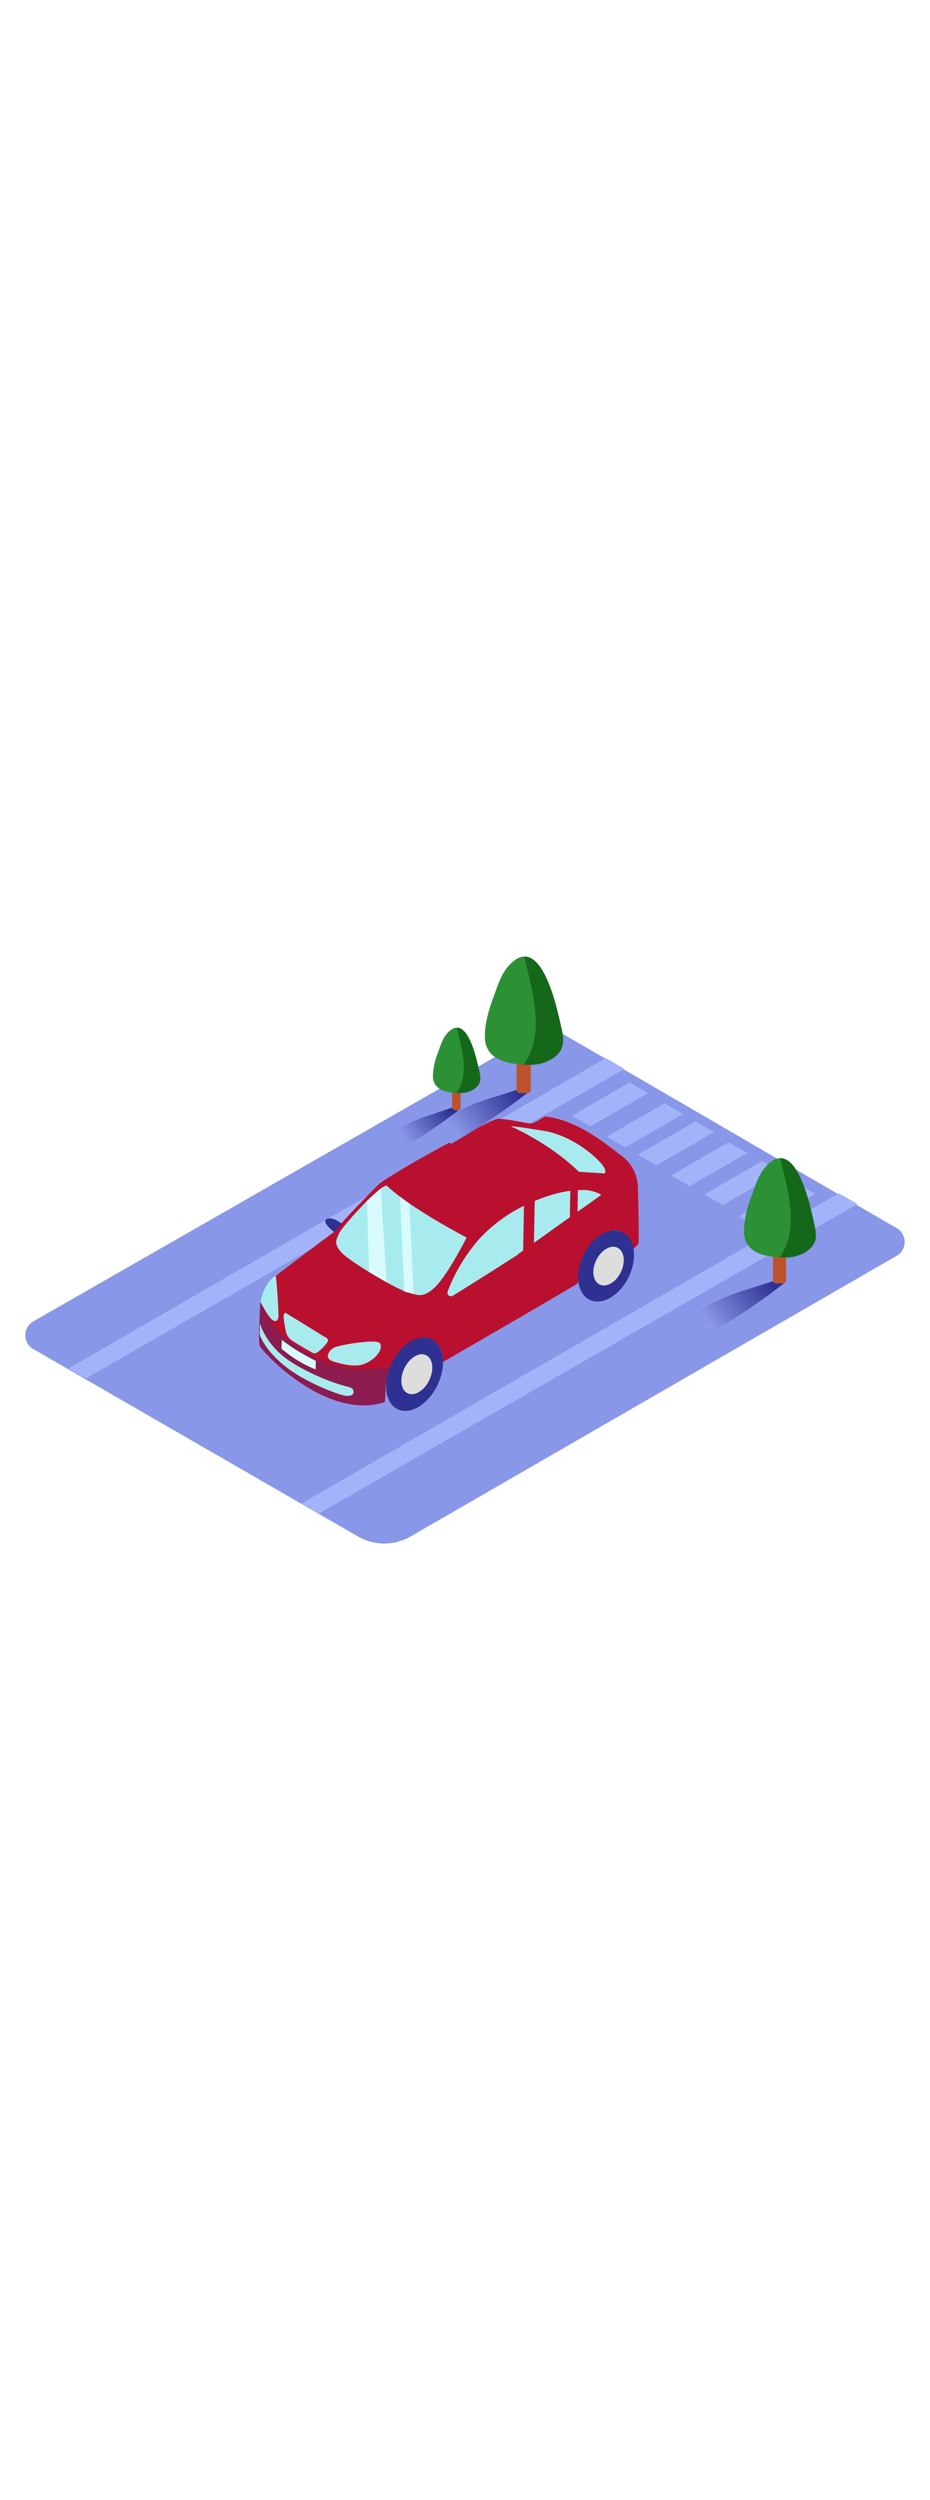 <svg id="_0220_car" data-name="0220_car" xmlns="http://www.w3.org/2000/svg" xmlns:xlink="http://www.w3.org/1999/xlink" viewBox="0 0 500 500" data-imageid="car-79" imageName="Car" class="illustrations_image" style="width: 186px;"><defs><style>.cls-1_car-79{fill:#8997e8;}.cls-2_car-79{fill:#a2b3f9;}.cls-3_car-79{fill:url(#linear-gradient);}.cls-4_car-79{fill:#68e1fd;}.cls-5_car-79,.cls-8_car-79{fill:#2e3192;}.cls-5_car-79{isolation:isolate;opacity:0.33;}.cls-6_car-79{fill:#d7fbff;}.cls-7_car-79{fill:#a8ebef;}.cls-9_car-79{fill:#ddd;}.cls-10_car-79{fill:url(#linear-gradient-2-car-79);}.cls-11_car-79{fill:#bc532a;}.cls-12_car-79{fill:#2c9135;}.cls-13_car-79{fill:#156819;}.cls-14_car-79{fill:url(#linear-gradient-3-car-79);}.cls-15_car-79{fill:url(#linear-gradient-4-car-79);}</style><linearGradient id="linear-gradient-car-79" x1="135.23" y1="1788.35" x2="277.95" y2="1893.62" gradientTransform="matrix(1, 0, 0, -1, 0, 2140.89)" gradientUnits="userSpaceOnUse"><stop offset="0" stop-color="#8997e8"/><stop offset="1" stop-color="#2e3192"/></linearGradient><linearGradient id="linear-gradient-2-car-79" x1="243.93" y1="1955.72" x2="276.01" y2="1979.39" xlink:href="#linear-gradient-car-79"/><linearGradient id="linear-gradient-3-car-79" x1="217.11" y1="1951.38" x2="240.29" y2="1968.48" xlink:href="#linear-gradient-car-79"/><linearGradient id="linear-gradient-4-car-79" x1="380.71" y1="1852.54" x2="412.79" y2="1876.21" xlink:href="#linear-gradient-car-79"/></defs><g id="road_car-79"><path class="cls-1_car-79" d="M482,238.16,299.52,132a8.62,8.62,0,0,0-8.62,0L18,288.28a8.6,8.6,0,0,0,0,15L192.52,404a28.21,28.21,0,0,0,28.16,0L482,253.12a8.62,8.62,0,0,0,0-15Z"/><path class="cls-2_car-79" d="M171.45,391.61l-9.31-5.38L451,219.45l10,5.79L171.45,391.61"/><path class="cls-2_car-79" d="M46.19,319l-9.31-5.38L325.73,146.82l10,5.79L46.19,319"/><polygon class="cls-2_car-79" points="317.36 183.51 348.39 165.68 338.43 159.88 307.43 177.78 317.36 183.51"/><polygon class="cls-2_car-79" points="336.21 194.74 367.25 176.91 357.29 171.1 326.29 189 336.21 194.74"/><polygon class="cls-2_car-79" points="352.87 204.44 383.91 186.62 373.93 180.81 342.94 198.71 352.87 204.44"/><polygon class="cls-2_car-79" points="370.71 215.64 401.74 197.81 391.77 192 360.78 209.9 370.71 215.64"/><polygon class="cls-2_car-79" points="388.62 225.81 419.66 207.97 409.69 202.18 378.69 220.08 388.62 225.81"/><polygon class="cls-2_car-79" points="407.25 237.62 438.29 219.79 428.32 213.99 397.32 231.89 407.25 237.62"/></g><g id="car_car-79"><polygon class="cls-3_car-79" points="71.43 334.06 154.73 286.37 232.72 239.9 264.22 221.44 330.26 274.22 147.35 378.11 71.43 334.06"/><path class="cls-4_car-79 targetColor" d="M140,277.82l8.25-13.91c9-7.06,31.38-23.69,31.38-23.69,6.46-8.12,24.25-25.84,24.25-25.84,12.65-9.3,59.88-34.44,63.43-34.88s15.93,2.33,17.84,2.47,7.69-3.77,7.69-3.77c17.15,1.42,33.92,15.48,41.92,21.57a21.52,21.52,0,0,1,8.15,15.61s.85,29.38.36,30.93-5.25,4.92-5.25,4.92.16-16.56-11.82-10.69-14.58,26.3-15.68,27.34-59.68,34.93-72.65,42.43c.13-3.69-.34-7.45-3.11-10.1-3.22-3.07-8-2.67-11.79-1.12a20.67,20.67,0,0,0-9.57,7.6c-3.44,4.24-5.1,9.84-5.93,15.14-.09.66-.45,9.84-.6,9.84-31.59,10.35-66.6-27.58-67.3-30.55S140,277.82,140,277.82Z" style="fill: rgb(255, 0, 0);"/><path class="cls-5_car-79" d="M139.94,277.86,148.2,264c9-7.06,31.38-23.7,31.38-23.7,6.46-8.12,24.25-25.83,24.25-25.83,12.65-9.3,59.87-34.45,63.43-34.88s15.93,2.33,17.84,2.46,7.69-3.76,7.69-3.76c17.15,1.41,33.91,15.47,41.92,21.56a21.56,21.56,0,0,1,8.15,15.62s.85,29.37.35,30.92-5.24,4.92-5.24,4.92.16-16.55-11.82-10.69-14.55,26.28-15.66,27.35-59.68,34.93-72.64,42.43c.12-3.69-.35-7.45-3.12-10.1-3.22-3.07-8-2.67-11.78-1.12a20.6,20.6,0,0,0-9.57,7.59c-3.45,4.25-5.11,9.84-5.93,15.15-.1.66-.46,9.84-.61,9.84-31.59,10.34-66.6-27.58-67.3-30.55S139.94,277.86,139.94,277.86Z"/><path class="cls-5_car-79" d="M164.88,305.12c11.81,7.5,24,10.78,44.53,8-.36,1.46-1.72,7.24-1.95,8.69-.1.67-.46,9.85-.6,9.85-31.6,10.34-66.61-27.59-67.31-30.55-.64-2.74.27-20.27.42-23C145.64,289.93,147,293.82,164.88,305.12Z"/><path class="cls-6_car-79" d="M151.5,298.22s-.18,4.75-.09,4.84a66,66,0,0,0,18.29,11.13l.09-4.63S158.83,304.22,151.5,298.22Z"/><path class="cls-7_car-79" d="M208.15,215.54c-2.46-2.35-24.36,22-25.74,25.29s-3.41,5.39,1.13,10.43,30.19,20.07,35.29,21.31,7.86,3.95,14.76-2.36,17.27-26.93,17.27-26.93S220.57,227.5,208.15,215.54Z"/><path class="cls-8_car-79" d="M183.8,235.9s-4.85-4.1-8.12-2.62,3.95,7,3.95,7Z"/><ellipse class="cls-8_car-79" cx="325.84" cy="258.54" rx="20.22" ry="13.52" transform="translate(-48.74 439.38) rotate(-64.2)"/><ellipse class="cls-9_car-79" cx="327.18" cy="258.62" rx="11" ry="7.36" transform="translate(-48.06 440.63) rotate(-64.2)"/><path class="cls-7_car-79" d="M179.32,309.92a6.09,6.09,0,0,1-2.46-1.39c-1.23-1.35-.38-3.11.59-4.35a6.41,6.41,0,0,1,3.78-2.3,82.4,82.4,0,0,1,9.05-1.83c2-.29,4.08-.54,6.16-.68a23.45,23.45,0,0,1,6.64.07c2.3.49,1.76,3.46,1,5a15.64,15.64,0,0,1-6.15,5.79,14,14,0,0,1-5.81,1.78,27.14,27.14,0,0,1-6.49-.5,37,37,0,0,1-4.68-1.11C180.38,310.25,179.85,310.11,179.32,309.92Z"/><path class="cls-7_car-79" d="M140,277.82s3.82,7.51,6.07,9.42,3.34.61,3.62-1.3-1.13-22-1.45-22S142.38,266.65,140,277.82Z"/><path class="cls-7_car-79" d="M154.19,284.15c.68.32,1.43,1,2,1.23q5.72,3.47,11.4,7l5.68,3.53c1.23.78,4,1.71,2.78,3.56a24.27,24.27,0,0,1-4.73,5c-1.23,1.06-2.27,1.39-3.79.49-2.78-1.62-5.56-3.22-8.33-4.92-2.13-1.23-4.56-2.84-5.23-5.41a48.19,48.19,0,0,1-1.43-8.17c-.07-.92-.23-2.84,1.23-2.6A2,2,0,0,1,154.19,284.15Z"/><path class="cls-7_car-79" d="M188.4,323.9a2.33,2.33,0,0,1,1.68,2.19c0,2.35-2.14,2.24-3.79,2.3-2.06.08-20.52-6.15-32.54-15.58s-14.09-17.41-14.09-17.41l.11-6.15s2.94,12.79,18.7,22.15A115.88,115.88,0,0,0,178.93,321q3.31,1.18,6.7,2.13A20.36,20.36,0,0,1,188.4,323.9Z"/><path class="cls-7_car-79" d="M311.23,207.92l13.1.81s1.88.72.78-2.46-13.78-16.07-30.64-20c0,0-23.37-4-19-2.38C277.89,184.86,296.92,193.85,311.23,207.92Z"/><path class="cls-7_car-79" d="M310.5,229.39c4.28-3,8.61-6,12.77-9.15a21.64,21.64,0,0,0-7.66-2.46,36.72,36.72,0,0,0-4.92,0Z"/><path class="cls-7_car-79" d="M281.69,226.23a80,80,0,0,0-24.6,18.45,92.91,92.91,0,0,0-16.42,27.55,1.92,1.92,0,0,0,2.8,2.32c7.32-4.56,21.81-13.64,32.25-20.36l2.62-1.68v-.19l2.93-2.09Z"/><path class="cls-7_car-79" d="M306.63,218.11a67.68,67.68,0,0,0-11.27,2.58c-2.65.84-5.28,1.82-7.88,2.91l-.41,22.51L305.42,233l.94-.66Z"/><ellipse class="cls-8_car-79" cx="222.88" cy="316.73" rx="20.91" ry="13.64" transform="translate(-159.29 379.54) rotate(-64.2)"/><ellipse class="cls-9_car-79" cx="224.1" cy="316.74" rx="11.38" ry="7.42" transform="translate(-158.6 380.64) rotate(-64.2)"/><polygon class="cls-6_car-79" points="222.41 273.62 220.07 225.1 215.06 221.34 217.32 272.29 222.41 273.62"/><polygon class="cls-6_car-79" points="204.67 216.9 207.93 267.37 198.45 261.84 197.32 223.52 204.67 216.9"/></g><g id="tree3_car-79"><path class="cls-10_car-79" d="M236,189a4.43,4.43,0,0,1-1.61-6,4.56,4.56,0,0,1,1-1.22c.78-.63,1.43-1.16,1.77-1.38a116.71,116.71,0,0,1,26.32-12l15.61-4.92,6.15.71a346.5,346.5,0,0,1-42.64,28.67Z"/><rect class="cls-11_car-79" x="277.72" y="115.04" width="7.63" height="50.54" rx="1.55"/><path class="cls-12_car-79" d="M300.34,125.39C298.58,117.76,290.78,84.16,277,94c-7.09,5.06-9.09,13-11.94,20.71-2.35,6.41-4.29,13.15-4.4,20-.25,14,13.95,15.69,24.85,15.64,6.27,0,15.23-3.69,16.69-10.55.89-4.1-.62-8.95-1.5-13C300.57,126.38,300.46,125.88,300.34,125.39Z"/><path class="cls-13_car-79" d="M301,126.86c-.11-.49-.22-1-.34-1.48-1.55-6.75-7.83-33.8-18.84-33.13,3.27,14.25,8.08,29.32,5.51,43.91a33.36,33.36,0,0,1-5.82,14.14c1.46.07,2.9.1,4.29.09,6.28,0,15.23-3.7,16.7-10.55C303.39,135.73,301.89,130.89,301,126.86Z"/></g><g id="tree2_car-79"><path class="cls-14_car-79" d="M211.35,192.27a3.19,3.19,0,0,1-1.15-4.37,3.23,3.23,0,0,1,.74-.87l1.23-1a83.86,83.86,0,0,1,19.06-8.61c3.76-1.23,9.25-3.18,13-4.35l2.72,1.36a249.87,249.87,0,0,1-30.75,20.71Z"/><rect class="cls-11_car-79" x="243.06" y="144.22" width="4.6" height="30.53" rx="1.55"/><path class="cls-12_car-79" d="M256.73,150.47c-1.06-4.6-5.78-24.91-14.14-18.94-4.28,3.05-5.5,7.83-7.21,12.51a37.42,37.42,0,0,0-2.63,12.09c-.13,8.45,8.45,9.49,15,9.45,3.78,0,9.2-2.25,10.08-6.37.53-2.46-.38-5.42-.91-7.84Z"/><path class="cls-13_car-79" d="M257.14,151.36l-.2-.9c-.94-4.07-4.74-20.42-11.38-20,2,8.62,4.92,17.72,3.33,26.54a20.08,20.08,0,0,1-3.52,8.54H248c3.79,0,9.2-2.25,10.09-6.38C258.59,156.72,257.66,153.79,257.14,151.36Z"/></g><g id="tree1_car-79"><path class="cls-15_car-79" d="M372.75,292.21a4.41,4.41,0,0,1-.55-7.26c.77-.63,1.43-1.16,1.77-1.38a116.59,116.59,0,0,1,26.36-12l15.61-4.92,6.16.72A347.18,347.18,0,0,1,379.46,296Z"/><rect class="cls-11_car-79" x="415.61" y="221.57" width="6.99" height="46.33" rx="1.55"/><path class="cls-12_car-79" d="M436.35,231c-1.61-7-8.77-37.81-21.45-28.75-6.5,4.64-8.34,11.89-10.94,19a56.54,56.54,0,0,0-4,18.32c-.21,12.82,12.83,14.38,22.81,14.34,5.75,0,14-3.42,15.3-9.67.81-3.76-.57-8.2-1.38-11.89C436.56,231.94,436.46,231.5,436.35,231Z"/><path class="cls-13_car-79" d="M437,232.4c-.1-.45-.2-.9-.31-1.36-1.43-6.15-7.18-31-17.22-30.39,3,13.08,7.38,26.9,5.05,40.28a30.59,30.59,0,0,1-5.33,12.95c1.34.07,2.65.09,3.93.09,5.76,0,14-3.42,15.31-9.67C439.15,240.54,437.77,236.1,437,232.4Z"/></g></svg>